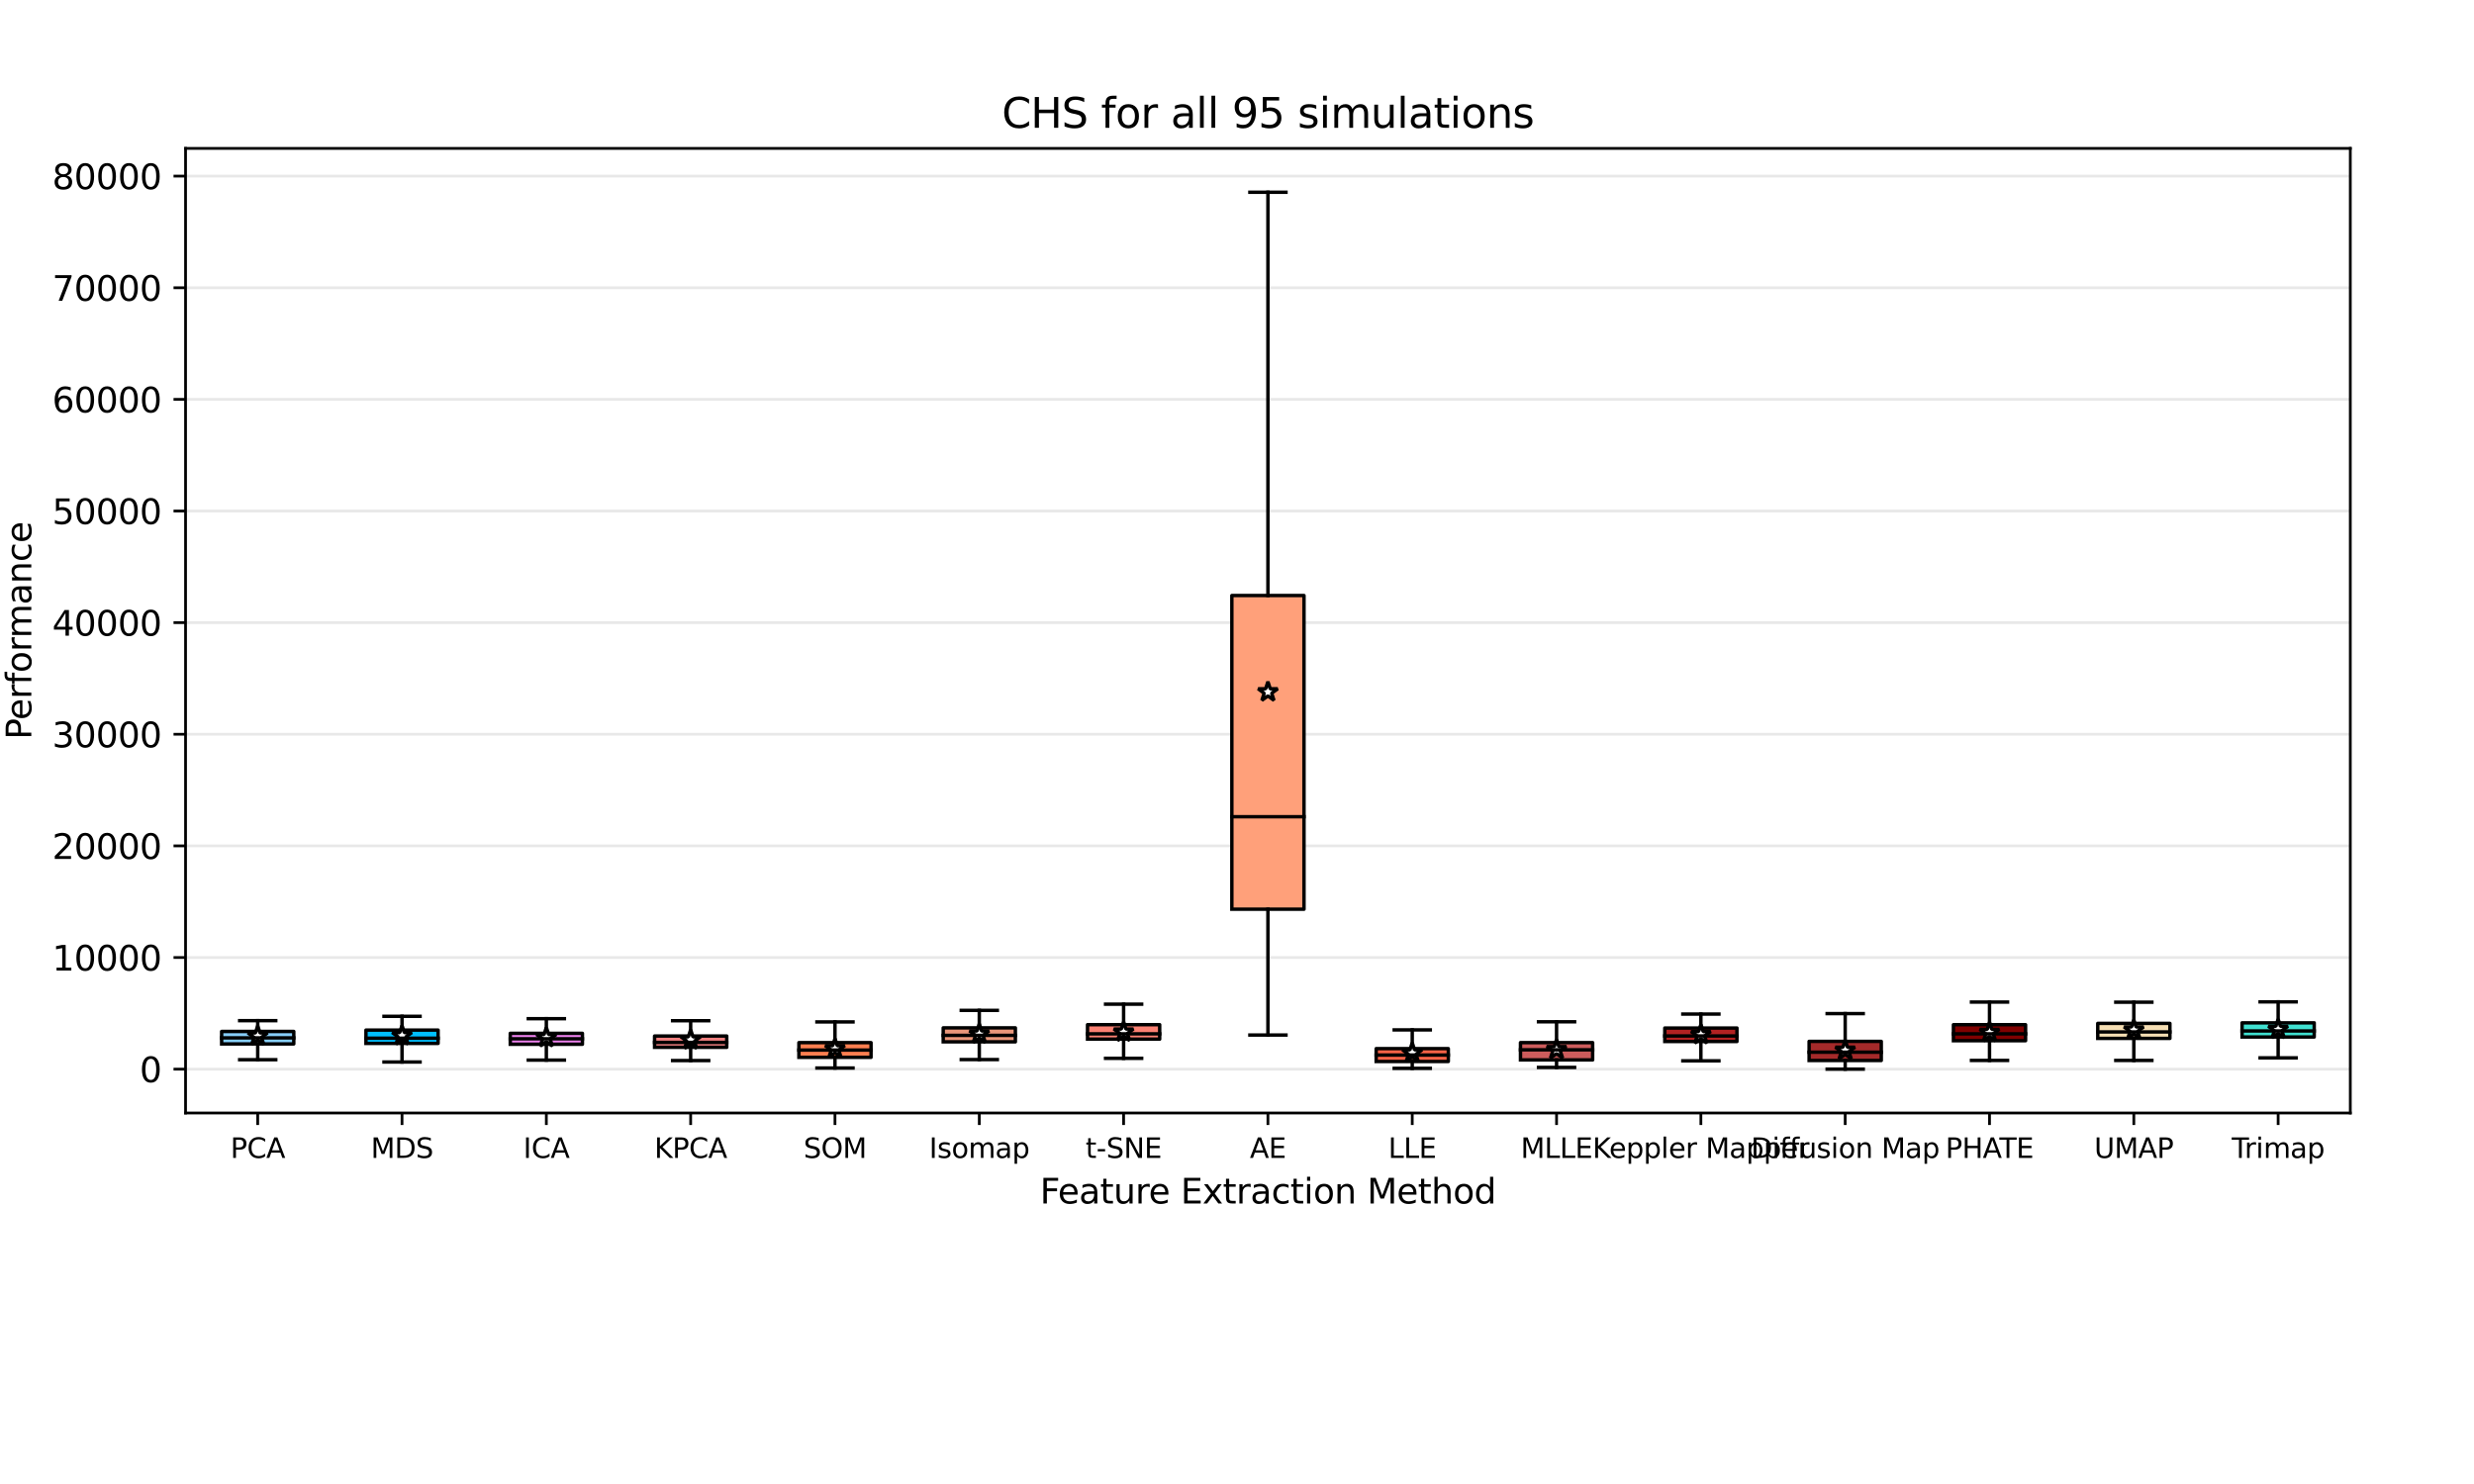 <?xml version="1.0" encoding="utf-8" standalone="no"?>
<!DOCTYPE svg PUBLIC "-//W3C//DTD SVG 1.1//EN"
  "http://www.w3.org/Graphics/SVG/1.1/DTD/svg11.dtd">
<svg xmlns:xlink="http://www.w3.org/1999/xlink" width="720pt" height="432pt" viewBox="0 0 720 432" xmlns="http://www.w3.org/2000/svg" version="1.1">
 <defs>
  <style type="text/css">*{stroke-linejoin: round; stroke-linecap: butt}</style>
 </defs>
 <g id="figure_1">
  <g id="patch_1">
   <path d="M 0 432 
L 720 432 
L 720 0 
L 0 0 
z
" style="fill: #ffffff"/>
  </g>
  <g id="axes_1">
   <g id="patch_2">
    <path d="M 54 324 
L 684 324 
L 684 43.2 
L 54 43.2 
z
" style="fill: #ffffff"/>
   </g>
   <g id="matplotlib.axis_1">
    <g id="xtick_1">
     <g id="line2d_1">
      <defs>
       <path id="mde714bfd88" d="M 0 0 
L 0 3.5 
" style="stroke: #000000; stroke-width: 0.8"/>
      </defs>
      <g>
       <use xlink:href="#mde714bfd88" x="75" y="324" style="stroke: #000000; stroke-width: 0.8"/>
      </g>
     </g>
     <g id="text_1">
      <!-- PCA -->
      <g transform="translate(67.059 337.079) scale(0.08 -0.08)">
       <defs>
        <path id="DejaVuSans-50" d="M 1259 4147 
L 1259 2394 
L 2053 2394 
Q 2494 2394 2734 2622 
Q 2975 2850 2975 3272 
Q 2975 3691 2734 3919 
Q 2494 4147 2053 4147 
L 1259 4147 
z
M 628 4666 
L 2053 4666 
Q 2838 4666 3239 4311 
Q 3641 3956 3641 3272 
Q 3641 2581 3239 2228 
Q 2838 1875 2053 1875 
L 1259 1875 
L 1259 0 
L 628 0 
L 628 4666 
z
" transform="scale(0.016)"/>
        <path id="DejaVuSans-43" d="M 4122 4306 
L 4122 3641 
Q 3803 3938 3442 4084 
Q 3081 4231 2675 4231 
Q 1875 4231 1450 3742 
Q 1025 3253 1025 2328 
Q 1025 1406 1450 917 
Q 1875 428 2675 428 
Q 3081 428 3442 575 
Q 3803 722 4122 1019 
L 4122 359 
Q 3791 134 3420 21 
Q 3050 -91 2638 -91 
Q 1578 -91 968 557 
Q 359 1206 359 2328 
Q 359 3453 968 4101 
Q 1578 4750 2638 4750 
Q 3056 4750 3426 4639 
Q 3797 4528 4122 4306 
z
" transform="scale(0.016)"/>
        <path id="DejaVuSans-41" d="M 2188 4044 
L 1331 1722 
L 3047 1722 
L 2188 4044 
z
M 1831 4666 
L 2547 4666 
L 4325 0 
L 3669 0 
L 3244 1197 
L 1141 1197 
L 716 0 
L 50 0 
L 1831 4666 
z
" transform="scale(0.016)"/>
       </defs>
       <use xlink:href="#DejaVuSans-50"/>
       <use xlink:href="#DejaVuSans-43" x="60.303"/>
       <use xlink:href="#DejaVuSans-41" x="130.127"/>
      </g>
     </g>
    </g>
    <g id="xtick_2">
     <g id="line2d_2">
      <g>
       <use xlink:href="#mde714bfd88" x="117" y="324" style="stroke: #000000; stroke-width: 0.8"/>
      </g>
     </g>
     <g id="text_2">
      <!-- MDS -->
      <g transform="translate(107.929 337.079) scale(0.08 -0.08)">
       <defs>
        <path id="DejaVuSans-4d" d="M 628 4666 
L 1569 4666 
L 2759 1491 
L 3956 4666 
L 4897 4666 
L 4897 0 
L 4281 0 
L 4281 4097 
L 3078 897 
L 2444 897 
L 1241 4097 
L 1241 0 
L 628 0 
L 628 4666 
z
" transform="scale(0.016)"/>
        <path id="DejaVuSans-44" d="M 1259 4147 
L 1259 519 
L 2022 519 
Q 2988 519 3436 956 
Q 3884 1394 3884 2338 
Q 3884 3275 3436 3711 
Q 2988 4147 2022 4147 
L 1259 4147 
z
M 628 4666 
L 1925 4666 
Q 3281 4666 3915 4102 
Q 4550 3538 4550 2338 
Q 4550 1131 3912 565 
Q 3275 0 1925 0 
L 628 0 
L 628 4666 
z
" transform="scale(0.016)"/>
        <path id="DejaVuSans-53" d="M 3425 4513 
L 3425 3897 
Q 3066 4069 2747 4153 
Q 2428 4238 2131 4238 
Q 1616 4238 1336 4038 
Q 1056 3838 1056 3469 
Q 1056 3159 1242 3001 
Q 1428 2844 1947 2747 
L 2328 2669 
Q 3034 2534 3370 2195 
Q 3706 1856 3706 1288 
Q 3706 609 3251 259 
Q 2797 -91 1919 -91 
Q 1588 -91 1214 -16 
Q 841 59 441 206 
L 441 856 
Q 825 641 1194 531 
Q 1563 422 1919 422 
Q 2459 422 2753 634 
Q 3047 847 3047 1241 
Q 3047 1584 2836 1778 
Q 2625 1972 2144 2069 
L 1759 2144 
Q 1053 2284 737 2584 
Q 422 2884 422 3419 
Q 422 4038 858 4394 
Q 1294 4750 2059 4750 
Q 2388 4750 2728 4690 
Q 3069 4631 3425 4513 
z
" transform="scale(0.016)"/>
       </defs>
       <use xlink:href="#DejaVuSans-4d"/>
       <use xlink:href="#DejaVuSans-44" x="86.279"/>
       <use xlink:href="#DejaVuSans-53" x="163.281"/>
      </g>
     </g>
    </g>
    <g id="xtick_3">
     <g id="line2d_3">
      <g>
       <use xlink:href="#mde714bfd88" x="159" y="324" style="stroke: #000000; stroke-width: 0.8"/>
      </g>
     </g>
     <g id="text_3">
      <!-- ICA -->
      <g transform="translate(152.291 337.079) scale(0.08 -0.08)">
       <defs>
        <path id="DejaVuSans-49" d="M 628 4666 
L 1259 4666 
L 1259 0 
L 628 0 
L 628 4666 
z
" transform="scale(0.016)"/>
       </defs>
       <use xlink:href="#DejaVuSans-49"/>
       <use xlink:href="#DejaVuSans-43" x="29.492"/>
       <use xlink:href="#DejaVuSans-41" x="99.316"/>
      </g>
     </g>
    </g>
    <g id="xtick_4">
     <g id="line2d_4">
      <g>
       <use xlink:href="#mde714bfd88" x="201" y="324" style="stroke: #000000; stroke-width: 0.8"/>
      </g>
     </g>
     <g id="text_4">
      <!-- KPCA -->
      <g transform="translate(190.436 337.079) scale(0.08 -0.08)">
       <defs>
        <path id="DejaVuSans-4b" d="M 628 4666 
L 1259 4666 
L 1259 2694 
L 3353 4666 
L 4166 4666 
L 1850 2491 
L 4331 0 
L 3500 0 
L 1259 2247 
L 1259 0 
L 628 0 
L 628 4666 
z
" transform="scale(0.016)"/>
       </defs>
       <use xlink:href="#DejaVuSans-4b"/>
       <use xlink:href="#DejaVuSans-50" x="65.576"/>
       <use xlink:href="#DejaVuSans-43" x="125.879"/>
       <use xlink:href="#DejaVuSans-41" x="195.703"/>
      </g>
     </g>
    </g>
    <g id="xtick_5">
     <g id="line2d_5">
      <g>
       <use xlink:href="#mde714bfd88" x="243" y="324" style="stroke: #000000; stroke-width: 0.8"/>
      </g>
     </g>
     <g id="text_5">
      <!-- SOM -->
      <g transform="translate(233.861 337.079) scale(0.08 -0.08)">
       <defs>
        <path id="DejaVuSans-4f" d="M 2522 4238 
Q 1834 4238 1429 3725 
Q 1025 3213 1025 2328 
Q 1025 1447 1429 934 
Q 1834 422 2522 422 
Q 3209 422 3611 934 
Q 4013 1447 4013 2328 
Q 4013 3213 3611 3725 
Q 3209 4238 2522 4238 
z
M 2522 4750 
Q 3503 4750 4090 4092 
Q 4678 3434 4678 2328 
Q 4678 1225 4090 567 
Q 3503 -91 2522 -91 
Q 1538 -91 948 565 
Q 359 1222 359 2328 
Q 359 3434 948 4092 
Q 1538 4750 2522 4750 
z
" transform="scale(0.016)"/>
       </defs>
       <use xlink:href="#DejaVuSans-53"/>
       <use xlink:href="#DejaVuSans-4f" x="63.477"/>
       <use xlink:href="#DejaVuSans-4d" x="142.188"/>
      </g>
     </g>
    </g>
    <g id="xtick_6">
     <g id="line2d_6">
      <g>
       <use xlink:href="#mde714bfd88" x="285" y="324" style="stroke: #000000; stroke-width: 0.8"/>
      </g>
     </g>
     <g id="text_6">
      <!-- Isomap -->
      <g transform="translate(270.402 337.079) scale(0.08 -0.08)">
       <defs>
        <path id="DejaVuSans-73" d="M 2834 3397 
L 2834 2853 
Q 2591 2978 2328 3040 
Q 2066 3103 1784 3103 
Q 1356 3103 1142 2972 
Q 928 2841 928 2578 
Q 928 2378 1081 2264 
Q 1234 2150 1697 2047 
L 1894 2003 
Q 2506 1872 2764 1633 
Q 3022 1394 3022 966 
Q 3022 478 2636 193 
Q 2250 -91 1575 -91 
Q 1294 -91 989 -36 
Q 684 19 347 128 
L 347 722 
Q 666 556 975 473 
Q 1284 391 1588 391 
Q 1994 391 2212 530 
Q 2431 669 2431 922 
Q 2431 1156 2273 1281 
Q 2116 1406 1581 1522 
L 1381 1569 
Q 847 1681 609 1914 
Q 372 2147 372 2553 
Q 372 3047 722 3315 
Q 1072 3584 1716 3584 
Q 2034 3584 2315 3537 
Q 2597 3491 2834 3397 
z
" transform="scale(0.016)"/>
        <path id="DejaVuSans-6f" d="M 1959 3097 
Q 1497 3097 1228 2736 
Q 959 2375 959 1747 
Q 959 1119 1226 758 
Q 1494 397 1959 397 
Q 2419 397 2687 759 
Q 2956 1122 2956 1747 
Q 2956 2369 2687 2733 
Q 2419 3097 1959 3097 
z
M 1959 3584 
Q 2709 3584 3137 3096 
Q 3566 2609 3566 1747 
Q 3566 888 3137 398 
Q 2709 -91 1959 -91 
Q 1206 -91 779 398 
Q 353 888 353 1747 
Q 353 2609 779 3096 
Q 1206 3584 1959 3584 
z
" transform="scale(0.016)"/>
        <path id="DejaVuSans-6d" d="M 3328 2828 
Q 3544 3216 3844 3400 
Q 4144 3584 4550 3584 
Q 5097 3584 5394 3201 
Q 5691 2819 5691 2113 
L 5691 0 
L 5113 0 
L 5113 2094 
Q 5113 2597 4934 2840 
Q 4756 3084 4391 3084 
Q 3944 3084 3684 2787 
Q 3425 2491 3425 1978 
L 3425 0 
L 2847 0 
L 2847 2094 
Q 2847 2600 2669 2842 
Q 2491 3084 2119 3084 
Q 1678 3084 1418 2786 
Q 1159 2488 1159 1978 
L 1159 0 
L 581 0 
L 581 3500 
L 1159 3500 
L 1159 2956 
Q 1356 3278 1631 3431 
Q 1906 3584 2284 3584 
Q 2666 3584 2933 3390 
Q 3200 3197 3328 2828 
z
" transform="scale(0.016)"/>
        <path id="DejaVuSans-61" d="M 2194 1759 
Q 1497 1759 1228 1600 
Q 959 1441 959 1056 
Q 959 750 1161 570 
Q 1363 391 1709 391 
Q 2188 391 2477 730 
Q 2766 1069 2766 1631 
L 2766 1759 
L 2194 1759 
z
M 3341 1997 
L 3341 0 
L 2766 0 
L 2766 531 
Q 2569 213 2275 61 
Q 1981 -91 1556 -91 
Q 1019 -91 701 211 
Q 384 513 384 1019 
Q 384 1609 779 1909 
Q 1175 2209 1959 2209 
L 2766 2209 
L 2766 2266 
Q 2766 2663 2505 2880 
Q 2244 3097 1772 3097 
Q 1472 3097 1187 3025 
Q 903 2953 641 2809 
L 641 3341 
Q 956 3463 1253 3523 
Q 1550 3584 1831 3584 
Q 2591 3584 2966 3190 
Q 3341 2797 3341 1997 
z
" transform="scale(0.016)"/>
        <path id="DejaVuSans-70" d="M 1159 525 
L 1159 -1331 
L 581 -1331 
L 581 3500 
L 1159 3500 
L 1159 2969 
Q 1341 3281 1617 3432 
Q 1894 3584 2278 3584 
Q 2916 3584 3314 3078 
Q 3713 2572 3713 1747 
Q 3713 922 3314 415 
Q 2916 -91 2278 -91 
Q 1894 -91 1617 61 
Q 1341 213 1159 525 
z
M 3116 1747 
Q 3116 2381 2855 2742 
Q 2594 3103 2138 3103 
Q 1681 3103 1420 2742 
Q 1159 2381 1159 1747 
Q 1159 1113 1420 752 
Q 1681 391 2138 391 
Q 2594 391 2855 752 
Q 3116 1113 3116 1747 
z
" transform="scale(0.016)"/>
       </defs>
       <use xlink:href="#DejaVuSans-49"/>
       <use xlink:href="#DejaVuSans-73" x="29.492"/>
       <use xlink:href="#DejaVuSans-6f" x="81.592"/>
       <use xlink:href="#DejaVuSans-6d" x="142.773"/>
       <use xlink:href="#DejaVuSans-61" x="240.186"/>
       <use xlink:href="#DejaVuSans-70" x="301.465"/>
      </g>
     </g>
    </g>
    <g id="xtick_7">
     <g id="line2d_7">
      <g>
       <use xlink:href="#mde714bfd88" x="327" y="324" style="stroke: #000000; stroke-width: 0.8"/>
      </g>
     </g>
     <g id="text_7">
      <!-- t-SNE -->
      <g transform="translate(315.929 337.079) scale(0.08 -0.08)">
       <defs>
        <path id="DejaVuSans-74" d="M 1172 4494 
L 1172 3500 
L 2356 3500 
L 2356 3053 
L 1172 3053 
L 1172 1153 
Q 1172 725 1289 603 
Q 1406 481 1766 481 
L 2356 481 
L 2356 0 
L 1766 0 
Q 1100 0 847 248 
Q 594 497 594 1153 
L 594 3053 
L 172 3053 
L 172 3500 
L 594 3500 
L 594 4494 
L 1172 4494 
z
" transform="scale(0.016)"/>
        <path id="DejaVuSans-2d" d="M 313 2009 
L 1997 2009 
L 1997 1497 
L 313 1497 
L 313 2009 
z
" transform="scale(0.016)"/>
        <path id="DejaVuSans-4e" d="M 628 4666 
L 1478 4666 
L 3547 763 
L 3547 4666 
L 4159 4666 
L 4159 0 
L 3309 0 
L 1241 3903 
L 1241 0 
L 628 0 
L 628 4666 
z
" transform="scale(0.016)"/>
        <path id="DejaVuSans-45" d="M 628 4666 
L 3578 4666 
L 3578 4134 
L 1259 4134 
L 1259 2753 
L 3481 2753 
L 3481 2222 
L 1259 2222 
L 1259 531 
L 3634 531 
L 3634 0 
L 628 0 
L 628 4666 
z
" transform="scale(0.016)"/>
       </defs>
       <use xlink:href="#DejaVuSans-74"/>
       <use xlink:href="#DejaVuSans-2d" x="39.209"/>
       <use xlink:href="#DejaVuSans-53" x="75.293"/>
       <use xlink:href="#DejaVuSans-4e" x="138.77"/>
       <use xlink:href="#DejaVuSans-45" x="213.574"/>
      </g>
     </g>
    </g>
    <g id="xtick_8">
     <g id="line2d_8">
      <g>
       <use xlink:href="#mde714bfd88" x="369" y="324" style="stroke: #000000; stroke-width: 0.8"/>
      </g>
     </g>
     <g id="text_8">
      <!-- AE -->
      <g transform="translate(363.736 337.079) scale(0.08 -0.08)">
       <use xlink:href="#DejaVuSans-41"/>
       <use xlink:href="#DejaVuSans-45" x="68.408"/>
      </g>
     </g>
    </g>
    <g id="xtick_9">
     <g id="line2d_9">
      <g>
       <use xlink:href="#mde714bfd88" x="411" y="324" style="stroke: #000000; stroke-width: 0.8"/>
      </g>
     </g>
     <g id="text_9">
      <!-- LLE -->
      <g transform="translate(404.015 337.079) scale(0.08 -0.08)">
       <defs>
        <path id="DejaVuSans-4c" d="M 628 4666 
L 1259 4666 
L 1259 531 
L 3531 531 
L 3531 0 
L 628 0 
L 628 4666 
z
" transform="scale(0.016)"/>
       </defs>
       <use xlink:href="#DejaVuSans-4c"/>
       <use xlink:href="#DejaVuSans-4c" x="55.713"/>
       <use xlink:href="#DejaVuSans-45" x="111.426"/>
      </g>
     </g>
    </g>
    <g id="xtick_10">
     <g id="line2d_10">
      <g>
       <use xlink:href="#mde714bfd88" x="453" y="324" style="stroke: #000000; stroke-width: 0.8"/>
      </g>
     </g>
     <g id="text_10">
      <!-- MLLE -->
      <g transform="translate(442.564 337.079) scale(0.08 -0.08)">
       <use xlink:href="#DejaVuSans-4d"/>
       <use xlink:href="#DejaVuSans-4c" x="86.279"/>
       <use xlink:href="#DejaVuSans-4c" x="141.992"/>
       <use xlink:href="#DejaVuSans-45" x="197.705"/>
      </g>
     </g>
    </g>
    <g id="xtick_11">
     <g id="line2d_11">
      <g>
       <use xlink:href="#mde714bfd88" x="495" y="324" style="stroke: #000000; stroke-width: 0.8"/>
      </g>
     </g>
     <g id="text_11">
      <!-- Keppler Mapper -->
      <g transform="translate(463.462 337.079) scale(0.08 -0.08)">
       <defs>
        <path id="DejaVuSans-65" d="M 3597 1894 
L 3597 1613 
L 953 1613 
Q 991 1019 1311 708 
Q 1631 397 2203 397 
Q 2534 397 2845 478 
Q 3156 559 3463 722 
L 3463 178 
Q 3153 47 2828 -22 
Q 2503 -91 2169 -91 
Q 1331 -91 842 396 
Q 353 884 353 1716 
Q 353 2575 817 3079 
Q 1281 3584 2069 3584 
Q 2775 3584 3186 3129 
Q 3597 2675 3597 1894 
z
M 3022 2063 
Q 3016 2534 2758 2815 
Q 2500 3097 2075 3097 
Q 1594 3097 1305 2825 
Q 1016 2553 972 2059 
L 3022 2063 
z
" transform="scale(0.016)"/>
        <path id="DejaVuSans-6c" d="M 603 4863 
L 1178 4863 
L 1178 0 
L 603 0 
L 603 4863 
z
" transform="scale(0.016)"/>
        <path id="DejaVuSans-72" d="M 2631 2963 
Q 2534 3019 2420 3045 
Q 2306 3072 2169 3072 
Q 1681 3072 1420 2755 
Q 1159 2438 1159 1844 
L 1159 0 
L 581 0 
L 581 3500 
L 1159 3500 
L 1159 2956 
Q 1341 3275 1631 3429 
Q 1922 3584 2338 3584 
Q 2397 3584 2469 3576 
Q 2541 3569 2628 3553 
L 2631 2963 
z
" transform="scale(0.016)"/>
        <path id="DejaVuSans-20" transform="scale(0.016)"/>
       </defs>
       <use xlink:href="#DejaVuSans-4b"/>
       <use xlink:href="#DejaVuSans-65" x="60.576"/>
       <use xlink:href="#DejaVuSans-70" x="122.1"/>
       <use xlink:href="#DejaVuSans-70" x="185.576"/>
       <use xlink:href="#DejaVuSans-6c" x="249.053"/>
       <use xlink:href="#DejaVuSans-65" x="276.836"/>
       <use xlink:href="#DejaVuSans-72" x="338.359"/>
       <use xlink:href="#DejaVuSans-20" x="379.473"/>
       <use xlink:href="#DejaVuSans-4d" x="411.26"/>
       <use xlink:href="#DejaVuSans-61" x="497.539"/>
       <use xlink:href="#DejaVuSans-70" x="558.818"/>
       <use xlink:href="#DejaVuSans-70" x="622.295"/>
       <use xlink:href="#DejaVuSans-65" x="685.771"/>
       <use xlink:href="#DejaVuSans-72" x="747.295"/>
      </g>
     </g>
    </g>
    <g id="xtick_12">
     <g id="line2d_12">
      <g>
       <use xlink:href="#mde714bfd88" x="537" y="324" style="stroke: #000000; stroke-width: 0.8"/>
      </g>
     </g>
     <g id="text_12">
      <!-- Diffusion Map -->
      <g transform="translate(509.567 337.079) scale(0.08 -0.08)">
       <defs>
        <path id="DejaVuSans-69" d="M 603 3500 
L 1178 3500 
L 1178 0 
L 603 0 
L 603 3500 
z
M 603 4863 
L 1178 4863 
L 1178 4134 
L 603 4134 
L 603 4863 
z
" transform="scale(0.016)"/>
        <path id="DejaVuSans-66" d="M 2375 4863 
L 2375 4384 
L 1825 4384 
Q 1516 4384 1395 4259 
Q 1275 4134 1275 3809 
L 1275 3500 
L 2222 3500 
L 2222 3053 
L 1275 3053 
L 1275 0 
L 697 0 
L 697 3053 
L 147 3053 
L 147 3500 
L 697 3500 
L 697 3744 
Q 697 4328 969 4595 
Q 1241 4863 1831 4863 
L 2375 4863 
z
" transform="scale(0.016)"/>
        <path id="DejaVuSans-75" d="M 544 1381 
L 544 3500 
L 1119 3500 
L 1119 1403 
Q 1119 906 1312 657 
Q 1506 409 1894 409 
Q 2359 409 2629 706 
Q 2900 1003 2900 1516 
L 2900 3500 
L 3475 3500 
L 3475 0 
L 2900 0 
L 2900 538 
Q 2691 219 2414 64 
Q 2138 -91 1772 -91 
Q 1169 -91 856 284 
Q 544 659 544 1381 
z
M 1991 3584 
L 1991 3584 
z
" transform="scale(0.016)"/>
        <path id="DejaVuSans-6e" d="M 3513 2113 
L 3513 0 
L 2938 0 
L 2938 2094 
Q 2938 2591 2744 2837 
Q 2550 3084 2163 3084 
Q 1697 3084 1428 2787 
Q 1159 2491 1159 1978 
L 1159 0 
L 581 0 
L 581 3500 
L 1159 3500 
L 1159 2956 
Q 1366 3272 1645 3428 
Q 1925 3584 2291 3584 
Q 2894 3584 3203 3211 
Q 3513 2838 3513 2113 
z
" transform="scale(0.016)"/>
       </defs>
       <use xlink:href="#DejaVuSans-44"/>
       <use xlink:href="#DejaVuSans-69" x="77.002"/>
       <use xlink:href="#DejaVuSans-66" x="104.785"/>
       <use xlink:href="#DejaVuSans-66" x="139.99"/>
       <use xlink:href="#DejaVuSans-75" x="175.195"/>
       <use xlink:href="#DejaVuSans-73" x="238.574"/>
       <use xlink:href="#DejaVuSans-69" x="290.674"/>
       <use xlink:href="#DejaVuSans-6f" x="318.457"/>
       <use xlink:href="#DejaVuSans-6e" x="379.639"/>
       <use xlink:href="#DejaVuSans-20" x="443.018"/>
       <use xlink:href="#DejaVuSans-4d" x="474.805"/>
       <use xlink:href="#DejaVuSans-61" x="561.084"/>
       <use xlink:href="#DejaVuSans-70" x="622.363"/>
      </g>
     </g>
    </g>
    <g id="xtick_13">
     <g id="line2d_13">
      <g>
       <use xlink:href="#mde714bfd88" x="579" y="324" style="stroke: #000000; stroke-width: 0.8"/>
      </g>
     </g>
     <g id="text_13">
      <!-- PHATE -->
      <g transform="translate(566.183 337.079) scale(0.08 -0.08)">
       <defs>
        <path id="DejaVuSans-48" d="M 628 4666 
L 1259 4666 
L 1259 2753 
L 3553 2753 
L 3553 4666 
L 4184 4666 
L 4184 0 
L 3553 0 
L 3553 2222 
L 1259 2222 
L 1259 0 
L 628 0 
L 628 4666 
z
" transform="scale(0.016)"/>
        <path id="DejaVuSans-54" d="M -19 4666 
L 3928 4666 
L 3928 4134 
L 2272 4134 
L 2272 0 
L 1638 0 
L 1638 4134 
L -19 4134 
L -19 4666 
z
" transform="scale(0.016)"/>
       </defs>
       <use xlink:href="#DejaVuSans-50"/>
       <use xlink:href="#DejaVuSans-48" x="60.303"/>
       <use xlink:href="#DejaVuSans-41" x="135.498"/>
       <use xlink:href="#DejaVuSans-54" x="196.156"/>
       <use xlink:href="#DejaVuSans-45" x="257.24"/>
      </g>
     </g>
    </g>
    <g id="xtick_14">
     <g id="line2d_14">
      <g>
       <use xlink:href="#mde714bfd88" x="621" y="324" style="stroke: #000000; stroke-width: 0.8"/>
      </g>
     </g>
     <g id="text_14">
      <!-- UMAP -->
      <g transform="translate(609.473 337.079) scale(0.08 -0.08)">
       <defs>
        <path id="DejaVuSans-55" d="M 556 4666 
L 1191 4666 
L 1191 1831 
Q 1191 1081 1462 751 
Q 1734 422 2344 422 
Q 2950 422 3222 751 
Q 3494 1081 3494 1831 
L 3494 4666 
L 4128 4666 
L 4128 1753 
Q 4128 841 3676 375 
Q 3225 -91 2344 -91 
Q 1459 -91 1007 375 
Q 556 841 556 1753 
L 556 4666 
z
" transform="scale(0.016)"/>
       </defs>
       <use xlink:href="#DejaVuSans-55"/>
       <use xlink:href="#DejaVuSans-4d" x="73.193"/>
       <use xlink:href="#DejaVuSans-41" x="159.473"/>
       <use xlink:href="#DejaVuSans-50" x="227.881"/>
      </g>
     </g>
    </g>
    <g id="xtick_15">
     <g id="line2d_15">
      <g>
       <use xlink:href="#mde714bfd88" x="663" y="324" style="stroke: #000000; stroke-width: 0.8"/>
      </g>
     </g>
     <g id="text_15">
      <!-- Trimap -->
      <g transform="translate(649.504 337.079) scale(0.08 -0.08)">
       <use xlink:href="#DejaVuSans-54"/>
       <use xlink:href="#DejaVuSans-72" x="46.334"/>
       <use xlink:href="#DejaVuSans-69" x="87.447"/>
       <use xlink:href="#DejaVuSans-6d" x="115.23"/>
       <use xlink:href="#DejaVuSans-61" x="212.643"/>
       <use xlink:href="#DejaVuSans-70" x="273.922"/>
      </g>
     </g>
    </g>
    <g id="text_16">
     <!-- Feature Extraction Method -->
     <g transform="translate(302.654 350.341) scale(0.1 -0.1)">
      <defs>
       <path id="DejaVuSans-46" d="M 628 4666 
L 3309 4666 
L 3309 4134 
L 1259 4134 
L 1259 2759 
L 3109 2759 
L 3109 2228 
L 1259 2228 
L 1259 0 
L 628 0 
L 628 4666 
z
" transform="scale(0.016)"/>
       <path id="DejaVuSans-78" d="M 3513 3500 
L 2247 1797 
L 3578 0 
L 2900 0 
L 1881 1375 
L 863 0 
L 184 0 
L 1544 1831 
L 300 3500 
L 978 3500 
L 1906 2253 
L 2834 3500 
L 3513 3500 
z
" transform="scale(0.016)"/>
       <path id="DejaVuSans-63" d="M 3122 3366 
L 3122 2828 
Q 2878 2963 2633 3030 
Q 2388 3097 2138 3097 
Q 1578 3097 1268 2742 
Q 959 2388 959 1747 
Q 959 1106 1268 751 
Q 1578 397 2138 397 
Q 2388 397 2633 464 
Q 2878 531 3122 666 
L 3122 134 
Q 2881 22 2623 -34 
Q 2366 -91 2075 -91 
Q 1284 -91 818 406 
Q 353 903 353 1747 
Q 353 2603 823 3093 
Q 1294 3584 2113 3584 
Q 2378 3584 2631 3529 
Q 2884 3475 3122 3366 
z
" transform="scale(0.016)"/>
       <path id="DejaVuSans-68" d="M 3513 2113 
L 3513 0 
L 2938 0 
L 2938 2094 
Q 2938 2591 2744 2837 
Q 2550 3084 2163 3084 
Q 1697 3084 1428 2787 
Q 1159 2491 1159 1978 
L 1159 0 
L 581 0 
L 581 4863 
L 1159 4863 
L 1159 2956 
Q 1366 3272 1645 3428 
Q 1925 3584 2291 3584 
Q 2894 3584 3203 3211 
Q 3513 2838 3513 2113 
z
" transform="scale(0.016)"/>
       <path id="DejaVuSans-64" d="M 2906 2969 
L 2906 4863 
L 3481 4863 
L 3481 0 
L 2906 0 
L 2906 525 
Q 2725 213 2448 61 
Q 2172 -91 1784 -91 
Q 1150 -91 751 415 
Q 353 922 353 1747 
Q 353 2572 751 3078 
Q 1150 3584 1784 3584 
Q 2172 3584 2448 3432 
Q 2725 3281 2906 2969 
z
M 947 1747 
Q 947 1113 1208 752 
Q 1469 391 1925 391 
Q 2381 391 2643 752 
Q 2906 1113 2906 1747 
Q 2906 2381 2643 2742 
Q 2381 3103 1925 3103 
Q 1469 3103 1208 2742 
Q 947 2381 947 1747 
z
" transform="scale(0.016)"/>
      </defs>
      <use xlink:href="#DejaVuSans-46"/>
      <use xlink:href="#DejaVuSans-65" x="52.02"/>
      <use xlink:href="#DejaVuSans-61" x="113.543"/>
      <use xlink:href="#DejaVuSans-74" x="174.822"/>
      <use xlink:href="#DejaVuSans-75" x="214.031"/>
      <use xlink:href="#DejaVuSans-72" x="277.41"/>
      <use xlink:href="#DejaVuSans-65" x="316.273"/>
      <use xlink:href="#DejaVuSans-20" x="377.797"/>
      <use xlink:href="#DejaVuSans-45" x="409.584"/>
      <use xlink:href="#DejaVuSans-78" x="472.768"/>
      <use xlink:href="#DejaVuSans-74" x="531.947"/>
      <use xlink:href="#DejaVuSans-72" x="571.156"/>
      <use xlink:href="#DejaVuSans-61" x="612.27"/>
      <use xlink:href="#DejaVuSans-63" x="673.549"/>
      <use xlink:href="#DejaVuSans-74" x="728.529"/>
      <use xlink:href="#DejaVuSans-69" x="767.738"/>
      <use xlink:href="#DejaVuSans-6f" x="795.521"/>
      <use xlink:href="#DejaVuSans-6e" x="856.703"/>
      <use xlink:href="#DejaVuSans-20" x="920.082"/>
      <use xlink:href="#DejaVuSans-4d" x="951.869"/>
      <use xlink:href="#DejaVuSans-65" x="1038.148"/>
      <use xlink:href="#DejaVuSans-74" x="1099.672"/>
      <use xlink:href="#DejaVuSans-68" x="1138.881"/>
      <use xlink:href="#DejaVuSans-6f" x="1202.26"/>
      <use xlink:href="#DejaVuSans-64" x="1263.441"/>
     </g>
    </g>
   </g>
   <g id="matplotlib.axis_2">
    <g id="ytick_1">
     <g id="line2d_16">
      <path d="M 54 311.233 
L 684 311.233 
" clip-path="url(#pa716ab534a)" style="fill: none; stroke: #d3d3d3; stroke-opacity: 0.5; stroke-width: 0.8; stroke-linecap: square"/>
     </g>
     <g id="line2d_17">
      <defs>
       <path id="m3c650bb178" d="M 0 0 
L -3.5 0 
" style="stroke: #000000; stroke-width: 0.8"/>
      </defs>
      <g>
       <use xlink:href="#m3c650bb178" x="54" y="311.233" style="stroke: #000000; stroke-width: 0.8"/>
      </g>
     </g>
     <g id="text_17">
      <!-- 0 -->
      <g transform="translate(40.638 315.032) scale(0.1 -0.1)">
       <defs>
        <path id="DejaVuSans-30" d="M 2034 4250 
Q 1547 4250 1301 3770 
Q 1056 3291 1056 2328 
Q 1056 1369 1301 889 
Q 1547 409 2034 409 
Q 2525 409 2770 889 
Q 3016 1369 3016 2328 
Q 3016 3291 2770 3770 
Q 2525 4250 2034 4250 
z
M 2034 4750 
Q 2819 4750 3233 4129 
Q 3647 3509 3647 2328 
Q 3647 1150 3233 529 
Q 2819 -91 2034 -91 
Q 1250 -91 836 529 
Q 422 1150 422 2328 
Q 422 3509 836 4129 
Q 1250 4750 2034 4750 
z
" transform="scale(0.016)"/>
       </defs>
       <use xlink:href="#DejaVuSans-30"/>
      </g>
     </g>
    </g>
    <g id="ytick_2">
     <g id="line2d_18">
      <path d="M 54 278.738 
L 684 278.738 
" clip-path="url(#pa716ab534a)" style="fill: none; stroke: #d3d3d3; stroke-opacity: 0.5; stroke-width: 0.8; stroke-linecap: square"/>
     </g>
     <g id="line2d_19">
      <g>
       <use xlink:href="#m3c650bb178" x="54" y="278.738" style="stroke: #000000; stroke-width: 0.8"/>
      </g>
     </g>
     <g id="text_18">
      <!-- 10000 -->
      <g transform="translate(15.188 282.537) scale(0.1 -0.1)">
       <defs>
        <path id="DejaVuSans-31" d="M 794 531 
L 1825 531 
L 1825 4091 
L 703 3866 
L 703 4441 
L 1819 4666 
L 2450 4666 
L 2450 531 
L 3481 531 
L 3481 0 
L 794 0 
L 794 531 
z
" transform="scale(0.016)"/>
       </defs>
       <use xlink:href="#DejaVuSans-31"/>
       <use xlink:href="#DejaVuSans-30" x="63.623"/>
       <use xlink:href="#DejaVuSans-30" x="127.246"/>
       <use xlink:href="#DejaVuSans-30" x="190.869"/>
       <use xlink:href="#DejaVuSans-30" x="254.492"/>
      </g>
     </g>
    </g>
    <g id="ytick_3">
     <g id="line2d_20">
      <path d="M 54 246.242 
L 684 246.242 
" clip-path="url(#pa716ab534a)" style="fill: none; stroke: #d3d3d3; stroke-opacity: 0.5; stroke-width: 0.8; stroke-linecap: square"/>
     </g>
     <g id="line2d_21">
      <g>
       <use xlink:href="#m3c650bb178" x="54" y="246.242" style="stroke: #000000; stroke-width: 0.8"/>
      </g>
     </g>
     <g id="text_19">
      <!-- 20000 -->
      <g transform="translate(15.188 250.041) scale(0.1 -0.1)">
       <defs>
        <path id="DejaVuSans-32" d="M 1228 531 
L 3431 531 
L 3431 0 
L 469 0 
L 469 531 
Q 828 903 1448 1529 
Q 2069 2156 2228 2338 
Q 2531 2678 2651 2914 
Q 2772 3150 2772 3378 
Q 2772 3750 2511 3984 
Q 2250 4219 1831 4219 
Q 1534 4219 1204 4116 
Q 875 4013 500 3803 
L 500 4441 
Q 881 4594 1212 4672 
Q 1544 4750 1819 4750 
Q 2544 4750 2975 4387 
Q 3406 4025 3406 3419 
Q 3406 3131 3298 2873 
Q 3191 2616 2906 2266 
Q 2828 2175 2409 1742 
Q 1991 1309 1228 531 
z
" transform="scale(0.016)"/>
       </defs>
       <use xlink:href="#DejaVuSans-32"/>
       <use xlink:href="#DejaVuSans-30" x="63.623"/>
       <use xlink:href="#DejaVuSans-30" x="127.246"/>
       <use xlink:href="#DejaVuSans-30" x="190.869"/>
       <use xlink:href="#DejaVuSans-30" x="254.492"/>
      </g>
     </g>
    </g>
    <g id="ytick_4">
     <g id="line2d_22">
      <path d="M 54 213.747 
L 684 213.747 
" clip-path="url(#pa716ab534a)" style="fill: none; stroke: #d3d3d3; stroke-opacity: 0.5; stroke-width: 0.8; stroke-linecap: square"/>
     </g>
     <g id="line2d_23">
      <g>
       <use xlink:href="#m3c650bb178" x="54" y="213.747" style="stroke: #000000; stroke-width: 0.8"/>
      </g>
     </g>
     <g id="text_20">
      <!-- 30000 -->
      <g transform="translate(15.188 217.546) scale(0.1 -0.1)">
       <defs>
        <path id="DejaVuSans-33" d="M 2597 2516 
Q 3050 2419 3304 2112 
Q 3559 1806 3559 1356 
Q 3559 666 3084 287 
Q 2609 -91 1734 -91 
Q 1441 -91 1130 -33 
Q 819 25 488 141 
L 488 750 
Q 750 597 1062 519 
Q 1375 441 1716 441 
Q 2309 441 2620 675 
Q 2931 909 2931 1356 
Q 2931 1769 2642 2001 
Q 2353 2234 1838 2234 
L 1294 2234 
L 1294 2753 
L 1863 2753 
Q 2328 2753 2575 2939 
Q 2822 3125 2822 3475 
Q 2822 3834 2567 4026 
Q 2313 4219 1838 4219 
Q 1578 4219 1281 4162 
Q 984 4106 628 3988 
L 628 4550 
Q 988 4650 1302 4700 
Q 1616 4750 1894 4750 
Q 2613 4750 3031 4423 
Q 3450 4097 3450 3541 
Q 3450 3153 3228 2886 
Q 3006 2619 2597 2516 
z
" transform="scale(0.016)"/>
       </defs>
       <use xlink:href="#DejaVuSans-33"/>
       <use xlink:href="#DejaVuSans-30" x="63.623"/>
       <use xlink:href="#DejaVuSans-30" x="127.246"/>
       <use xlink:href="#DejaVuSans-30" x="190.869"/>
       <use xlink:href="#DejaVuSans-30" x="254.492"/>
      </g>
     </g>
    </g>
    <g id="ytick_5">
     <g id="line2d_24">
      <path d="M 54 181.251 
L 684 181.251 
" clip-path="url(#pa716ab534a)" style="fill: none; stroke: #d3d3d3; stroke-opacity: 0.5; stroke-width: 0.8; stroke-linecap: square"/>
     </g>
     <g id="line2d_25">
      <g>
       <use xlink:href="#m3c650bb178" x="54" y="181.251" style="stroke: #000000; stroke-width: 0.8"/>
      </g>
     </g>
     <g id="text_21">
      <!-- 40000 -->
      <g transform="translate(15.188 185.05) scale(0.1 -0.1)">
       <defs>
        <path id="DejaVuSans-34" d="M 2419 4116 
L 825 1625 
L 2419 1625 
L 2419 4116 
z
M 2253 4666 
L 3047 4666 
L 3047 1625 
L 3713 1625 
L 3713 1100 
L 3047 1100 
L 3047 0 
L 2419 0 
L 2419 1100 
L 313 1100 
L 313 1709 
L 2253 4666 
z
" transform="scale(0.016)"/>
       </defs>
       <use xlink:href="#DejaVuSans-34"/>
       <use xlink:href="#DejaVuSans-30" x="63.623"/>
       <use xlink:href="#DejaVuSans-30" x="127.246"/>
       <use xlink:href="#DejaVuSans-30" x="190.869"/>
       <use xlink:href="#DejaVuSans-30" x="254.492"/>
      </g>
     </g>
    </g>
    <g id="ytick_6">
     <g id="line2d_26">
      <path d="M 54 148.756 
L 684 148.756 
" clip-path="url(#pa716ab534a)" style="fill: none; stroke: #d3d3d3; stroke-opacity: 0.5; stroke-width: 0.8; stroke-linecap: square"/>
     </g>
     <g id="line2d_27">
      <g>
       <use xlink:href="#m3c650bb178" x="54" y="148.756" style="stroke: #000000; stroke-width: 0.8"/>
      </g>
     </g>
     <g id="text_22">
      <!-- 50000 -->
      <g transform="translate(15.188 152.555) scale(0.1 -0.1)">
       <defs>
        <path id="DejaVuSans-35" d="M 691 4666 
L 3169 4666 
L 3169 4134 
L 1269 4134 
L 1269 2991 
Q 1406 3038 1543 3061 
Q 1681 3084 1819 3084 
Q 2600 3084 3056 2656 
Q 3513 2228 3513 1497 
Q 3513 744 3044 326 
Q 2575 -91 1722 -91 
Q 1428 -91 1123 -41 
Q 819 9 494 109 
L 494 744 
Q 775 591 1075 516 
Q 1375 441 1709 441 
Q 2250 441 2565 725 
Q 2881 1009 2881 1497 
Q 2881 1984 2565 2268 
Q 2250 2553 1709 2553 
Q 1456 2553 1204 2497 
Q 953 2441 691 2322 
L 691 4666 
z
" transform="scale(0.016)"/>
       </defs>
       <use xlink:href="#DejaVuSans-35"/>
       <use xlink:href="#DejaVuSans-30" x="63.623"/>
       <use xlink:href="#DejaVuSans-30" x="127.246"/>
       <use xlink:href="#DejaVuSans-30" x="190.869"/>
       <use xlink:href="#DejaVuSans-30" x="254.492"/>
      </g>
     </g>
    </g>
    <g id="ytick_7">
     <g id="line2d_28">
      <path d="M 54 116.26 
L 684 116.26 
" clip-path="url(#pa716ab534a)" style="fill: none; stroke: #d3d3d3; stroke-opacity: 0.5; stroke-width: 0.8; stroke-linecap: square"/>
     </g>
     <g id="line2d_29">
      <g>
       <use xlink:href="#m3c650bb178" x="54" y="116.26" style="stroke: #000000; stroke-width: 0.8"/>
      </g>
     </g>
     <g id="text_23">
      <!-- 60000 -->
      <g transform="translate(15.188 120.059) scale(0.1 -0.1)">
       <defs>
        <path id="DejaVuSans-36" d="M 2113 2584 
Q 1688 2584 1439 2293 
Q 1191 2003 1191 1497 
Q 1191 994 1439 701 
Q 1688 409 2113 409 
Q 2538 409 2786 701 
Q 3034 994 3034 1497 
Q 3034 2003 2786 2293 
Q 2538 2584 2113 2584 
z
M 3366 4563 
L 3366 3988 
Q 3128 4100 2886 4159 
Q 2644 4219 2406 4219 
Q 1781 4219 1451 3797 
Q 1122 3375 1075 2522 
Q 1259 2794 1537 2939 
Q 1816 3084 2150 3084 
Q 2853 3084 3261 2657 
Q 3669 2231 3669 1497 
Q 3669 778 3244 343 
Q 2819 -91 2113 -91 
Q 1303 -91 875 529 
Q 447 1150 447 2328 
Q 447 3434 972 4092 
Q 1497 4750 2381 4750 
Q 2619 4750 2861 4703 
Q 3103 4656 3366 4563 
z
" transform="scale(0.016)"/>
       </defs>
       <use xlink:href="#DejaVuSans-36"/>
       <use xlink:href="#DejaVuSans-30" x="63.623"/>
       <use xlink:href="#DejaVuSans-30" x="127.246"/>
       <use xlink:href="#DejaVuSans-30" x="190.869"/>
       <use xlink:href="#DejaVuSans-30" x="254.492"/>
      </g>
     </g>
    </g>
    <g id="ytick_8">
     <g id="line2d_30">
      <path d="M 54 83.765 
L 684 83.765 
" clip-path="url(#pa716ab534a)" style="fill: none; stroke: #d3d3d3; stroke-opacity: 0.5; stroke-width: 0.8; stroke-linecap: square"/>
     </g>
     <g id="line2d_31">
      <g>
       <use xlink:href="#m3c650bb178" x="54" y="83.765" style="stroke: #000000; stroke-width: 0.8"/>
      </g>
     </g>
     <g id="text_24">
      <!-- 70000 -->
      <g transform="translate(15.188 87.564) scale(0.1 -0.1)">
       <defs>
        <path id="DejaVuSans-37" d="M 525 4666 
L 3525 4666 
L 3525 4397 
L 1831 0 
L 1172 0 
L 2766 4134 
L 525 4134 
L 525 4666 
z
" transform="scale(0.016)"/>
       </defs>
       <use xlink:href="#DejaVuSans-37"/>
       <use xlink:href="#DejaVuSans-30" x="63.623"/>
       <use xlink:href="#DejaVuSans-30" x="127.246"/>
       <use xlink:href="#DejaVuSans-30" x="190.869"/>
       <use xlink:href="#DejaVuSans-30" x="254.492"/>
      </g>
     </g>
    </g>
    <g id="ytick_9">
     <g id="line2d_32">
      <path d="M 54 51.269 
L 684 51.269 
" clip-path="url(#pa716ab534a)" style="fill: none; stroke: #d3d3d3; stroke-opacity: 0.5; stroke-width: 0.8; stroke-linecap: square"/>
     </g>
     <g id="line2d_33">
      <g>
       <use xlink:href="#m3c650bb178" x="54" y="51.269" style="stroke: #000000; stroke-width: 0.8"/>
      </g>
     </g>
     <g id="text_25">
      <!-- 80000 -->
      <g transform="translate(15.188 55.068) scale(0.1 -0.1)">
       <defs>
        <path id="DejaVuSans-38" d="M 2034 2216 
Q 1584 2216 1326 1975 
Q 1069 1734 1069 1313 
Q 1069 891 1326 650 
Q 1584 409 2034 409 
Q 2484 409 2743 651 
Q 3003 894 3003 1313 
Q 3003 1734 2745 1975 
Q 2488 2216 2034 2216 
z
M 1403 2484 
Q 997 2584 770 2862 
Q 544 3141 544 3541 
Q 544 4100 942 4425 
Q 1341 4750 2034 4750 
Q 2731 4750 3128 4425 
Q 3525 4100 3525 3541 
Q 3525 3141 3298 2862 
Q 3072 2584 2669 2484 
Q 3125 2378 3379 2068 
Q 3634 1759 3634 1313 
Q 3634 634 3220 271 
Q 2806 -91 2034 -91 
Q 1263 -91 848 271 
Q 434 634 434 1313 
Q 434 1759 690 2068 
Q 947 2378 1403 2484 
z
M 1172 3481 
Q 1172 3119 1398 2916 
Q 1625 2713 2034 2713 
Q 2441 2713 2670 2916 
Q 2900 3119 2900 3481 
Q 2900 3844 2670 4047 
Q 2441 4250 2034 4250 
Q 1625 4250 1398 4047 
Q 1172 3844 1172 3481 
z
" transform="scale(0.016)"/>
       </defs>
       <use xlink:href="#DejaVuSans-38"/>
       <use xlink:href="#DejaVuSans-30" x="63.623"/>
       <use xlink:href="#DejaVuSans-30" x="127.246"/>
       <use xlink:href="#DejaVuSans-30" x="190.869"/>
       <use xlink:href="#DejaVuSans-30" x="254.492"/>
      </g>
     </g>
    </g>
    <g id="text_26">
     <!-- Performance -->
     <g transform="translate(9.108 215.282) rotate(-90) scale(0.1 -0.1)">
      <use xlink:href="#DejaVuSans-50"/>
      <use xlink:href="#DejaVuSans-65" x="56.678"/>
      <use xlink:href="#DejaVuSans-72" x="118.201"/>
      <use xlink:href="#DejaVuSans-66" x="159.314"/>
      <use xlink:href="#DejaVuSans-6f" x="194.52"/>
      <use xlink:href="#DejaVuSans-72" x="255.701"/>
      <use xlink:href="#DejaVuSans-6d" x="295.064"/>
      <use xlink:href="#DejaVuSans-61" x="392.477"/>
      <use xlink:href="#DejaVuSans-6e" x="453.756"/>
      <use xlink:href="#DejaVuSans-63" x="517.135"/>
      <use xlink:href="#DejaVuSans-65" x="572.115"/>
     </g>
    </g>
   </g>
   <g id="patch_3">
    <path d="M 64.5 303.891 
L 85.5 303.891 
L 85.5 300.259 
L 64.5 300.259 
z
" clip-path="url(#pa716ab534a)" style="fill: #87cefa"/>
   </g>
   <g id="patch_4">
    <path d="M 106.5 303.74 
L 127.5 303.74 
L 127.5 299.865 
L 106.5 299.865 
z
" clip-path="url(#pa716ab534a)" style="fill: #00bfff"/>
   </g>
   <g id="patch_5">
    <path d="M 148.5 303.984 
L 169.5 303.984 
L 169.5 300.811 
L 148.5 300.811 
z
" clip-path="url(#pa716ab534a)" style="fill: #ee82ee"/>
   </g>
   <g id="patch_6">
    <path d="M 190.5 304.885 
L 211.5 304.885 
L 211.5 301.592 
L 190.5 301.592 
z
" clip-path="url(#pa716ab534a)" style="fill: #f08080"/>
   </g>
   <g id="patch_7">
    <path d="M 232.5 307.799 
L 253.5 307.799 
L 253.5 303.519 
L 232.5 303.519 
z
" clip-path="url(#pa716ab534a)" style="fill: #ff7f50"/>
   </g>
   <g id="patch_8">
    <path d="M 274.5 303.291 
L 295.5 303.291 
L 295.5 299.215 
L 274.5 299.215 
z
" clip-path="url(#pa716ab534a)" style="fill: #e9967a"/>
   </g>
   <g id="patch_9">
    <path d="M 316.5 302.503 
L 337.5 302.503 
L 337.5 298.288 
L 316.5 298.288 
z
" clip-path="url(#pa716ab534a)" style="fill: #fa8072"/>
   </g>
   <g id="patch_10">
    <path d="M 358.5 264.676 
L 379.5 264.676 
L 379.5 173.363 
L 358.5 173.363 
z
" clip-path="url(#pa716ab534a)" style="fill: #ffa07a"/>
   </g>
   <g id="patch_11">
    <path d="M 400.5 308.997 
L 421.5 308.997 
L 421.5 305.262 
L 400.5 305.262 
z
" clip-path="url(#pa716ab534a)" style="fill: #ff6347"/>
   </g>
   <g id="patch_12">
    <path d="M 442.5 308.549 
L 463.5 308.549 
L 463.5 303.509 
L 442.5 303.509 
z
" clip-path="url(#pa716ab534a)" style="fill: #cd5c5c"/>
   </g>
   <g id="patch_13">
    <path d="M 484.5 303.192 
L 505.5 303.192 
L 505.5 299.261 
L 484.5 299.261 
z
" clip-path="url(#pa716ab534a)" style="fill: #b22222"/>
   </g>
   <g id="patch_14">
    <path d="M 526.5 308.717 
L 547.5 308.717 
L 547.5 303.15 
L 526.5 303.15 
z
" clip-path="url(#pa716ab534a)" style="fill: #a52a2a"/>
   </g>
   <g id="patch_15">
    <path d="M 568.5 302.949 
L 589.5 302.949 
L 589.5 298.296 
L 568.5 298.296 
z
" clip-path="url(#pa716ab534a)" style="fill: #800000"/>
   </g>
   <g id="patch_16">
    <path d="M 610.5 302.29 
L 631.5 302.29 
L 631.5 297.915 
L 610.5 297.915 
z
" clip-path="url(#pa716ab534a)" style="fill: #f5deb3"/>
   </g>
   <g id="patch_17">
    <path d="M 652.5 301.883 
L 673.5 301.883 
L 673.5 297.745 
L 652.5 297.745 
z
" clip-path="url(#pa716ab534a)" style="fill: #40e0d0"/>
   </g>
   <g id="line2d_34">
    <path d="M 64.5 303.891 
L 85.5 303.891 
L 85.5 300.259 
L 64.5 300.259 
L 64.5 303.891 
" clip-path="url(#pa716ab534a)" style="fill: none; stroke: #000000; stroke-linecap: square"/>
   </g>
   <g id="line2d_35">
    <path d="M 75 303.891 
L 75 308.489 
" clip-path="url(#pa716ab534a)" style="fill: none; stroke: #000000; stroke-linecap: square"/>
   </g>
   <g id="line2d_36">
    <path d="M 75 300.259 
L 75 297.12 
" clip-path="url(#pa716ab534a)" style="fill: none; stroke: #000000; stroke-linecap: square"/>
   </g>
   <g id="line2d_37">
    <path d="M 69.75 308.489 
L 80.25 308.489 
" clip-path="url(#pa716ab534a)" style="fill: none; stroke: #000000; stroke-linecap: square"/>
   </g>
   <g id="line2d_38">
    <path d="M 69.75 297.12 
L 80.25 297.12 
" clip-path="url(#pa716ab534a)" style="fill: none; stroke: #000000; stroke-linecap: square"/>
   </g>
   <g id="line2d_39">
    <path d="M 106.5 303.74 
L 127.5 303.74 
L 127.5 299.865 
L 106.5 299.865 
L 106.5 303.74 
" clip-path="url(#pa716ab534a)" style="fill: none; stroke: #000000; stroke-linecap: square"/>
   </g>
   <g id="line2d_40">
    <path d="M 117 303.74 
L 117 309.155 
" clip-path="url(#pa716ab534a)" style="fill: none; stroke: #000000; stroke-linecap: square"/>
   </g>
   <g id="line2d_41">
    <path d="M 117 299.865 
L 117 295.861 
" clip-path="url(#pa716ab534a)" style="fill: none; stroke: #000000; stroke-linecap: square"/>
   </g>
   <g id="line2d_42">
    <path d="M 111.75 309.155 
L 122.25 309.155 
" clip-path="url(#pa716ab534a)" style="fill: none; stroke: #000000; stroke-linecap: square"/>
   </g>
   <g id="line2d_43">
    <path d="M 111.75 295.861 
L 122.25 295.861 
" clip-path="url(#pa716ab534a)" style="fill: none; stroke: #000000; stroke-linecap: square"/>
   </g>
   <g id="line2d_44">
    <path d="M 148.5 303.984 
L 169.5 303.984 
L 169.5 300.811 
L 148.5 300.811 
L 148.5 303.984 
" clip-path="url(#pa716ab534a)" style="fill: none; stroke: #000000; stroke-linecap: square"/>
   </g>
   <g id="line2d_45">
    <path d="M 159 303.984 
L 159 308.61 
" clip-path="url(#pa716ab534a)" style="fill: none; stroke: #000000; stroke-linecap: square"/>
   </g>
   <g id="line2d_46">
    <path d="M 159 300.811 
L 159 296.544 
" clip-path="url(#pa716ab534a)" style="fill: none; stroke: #000000; stroke-linecap: square"/>
   </g>
   <g id="line2d_47">
    <path d="M 153.75 308.61 
L 164.25 308.61 
" clip-path="url(#pa716ab534a)" style="fill: none; stroke: #000000; stroke-linecap: square"/>
   </g>
   <g id="line2d_48">
    <path d="M 153.75 296.544 
L 164.25 296.544 
" clip-path="url(#pa716ab534a)" style="fill: none; stroke: #000000; stroke-linecap: square"/>
   </g>
   <g id="line2d_49">
    <path d="M 190.5 304.885 
L 211.5 304.885 
L 211.5 301.592 
L 190.5 301.592 
L 190.5 304.885 
" clip-path="url(#pa716ab534a)" style="fill: none; stroke: #000000; stroke-linecap: square"/>
   </g>
   <g id="line2d_50">
    <path d="M 201 304.885 
L 201 308.736 
" clip-path="url(#pa716ab534a)" style="fill: none; stroke: #000000; stroke-linecap: square"/>
   </g>
   <g id="line2d_51">
    <path d="M 201 301.592 
L 201 297.133 
" clip-path="url(#pa716ab534a)" style="fill: none; stroke: #000000; stroke-linecap: square"/>
   </g>
   <g id="line2d_52">
    <path d="M 195.75 308.736 
L 206.25 308.736 
" clip-path="url(#pa716ab534a)" style="fill: none; stroke: #000000; stroke-linecap: square"/>
   </g>
   <g id="line2d_53">
    <path d="M 195.75 297.133 
L 206.25 297.133 
" clip-path="url(#pa716ab534a)" style="fill: none; stroke: #000000; stroke-linecap: square"/>
   </g>
   <g id="line2d_54">
    <path d="M 232.5 307.799 
L 253.5 307.799 
L 253.5 303.519 
L 232.5 303.519 
L 232.5 307.799 
" clip-path="url(#pa716ab534a)" style="fill: none; stroke: #000000; stroke-linecap: square"/>
   </g>
   <g id="line2d_55">
    <path d="M 243 307.799 
L 243 310.905 
" clip-path="url(#pa716ab534a)" style="fill: none; stroke: #000000; stroke-linecap: square"/>
   </g>
   <g id="line2d_56">
    <path d="M 243 303.519 
L 243 297.482 
" clip-path="url(#pa716ab534a)" style="fill: none; stroke: #000000; stroke-linecap: square"/>
   </g>
   <g id="line2d_57">
    <path d="M 237.75 310.905 
L 248.25 310.905 
" clip-path="url(#pa716ab534a)" style="fill: none; stroke: #000000; stroke-linecap: square"/>
   </g>
   <g id="line2d_58">
    <path d="M 237.75 297.482 
L 248.25 297.482 
" clip-path="url(#pa716ab534a)" style="fill: none; stroke: #000000; stroke-linecap: square"/>
   </g>
   <g id="line2d_59">
    <path d="M 274.5 303.291 
L 295.5 303.291 
L 295.5 299.215 
L 274.5 299.215 
L 274.5 303.291 
" clip-path="url(#pa716ab534a)" style="fill: none; stroke: #000000; stroke-linecap: square"/>
   </g>
   <g id="line2d_60">
    <path d="M 285 303.291 
L 285 308.453 
" clip-path="url(#pa716ab534a)" style="fill: none; stroke: #000000; stroke-linecap: square"/>
   </g>
   <g id="line2d_61">
    <path d="M 285 299.215 
L 285 294.119 
" clip-path="url(#pa716ab534a)" style="fill: none; stroke: #000000; stroke-linecap: square"/>
   </g>
   <g id="line2d_62">
    <path d="M 279.75 308.453 
L 290.25 308.453 
" clip-path="url(#pa716ab534a)" style="fill: none; stroke: #000000; stroke-linecap: square"/>
   </g>
   <g id="line2d_63">
    <path d="M 279.75 294.119 
L 290.25 294.119 
" clip-path="url(#pa716ab534a)" style="fill: none; stroke: #000000; stroke-linecap: square"/>
   </g>
   <g id="line2d_64">
    <path d="M 316.5 302.503 
L 337.5 302.503 
L 337.5 298.288 
L 316.5 298.288 
L 316.5 302.503 
" clip-path="url(#pa716ab534a)" style="fill: none; stroke: #000000; stroke-linecap: square"/>
   </g>
   <g id="line2d_65">
    <path d="M 327 302.503 
L 327 308.089 
" clip-path="url(#pa716ab534a)" style="fill: none; stroke: #000000; stroke-linecap: square"/>
   </g>
   <g id="line2d_66">
    <path d="M 327 298.288 
L 327 292.312 
" clip-path="url(#pa716ab534a)" style="fill: none; stroke: #000000; stroke-linecap: square"/>
   </g>
   <g id="line2d_67">
    <path d="M 321.75 308.089 
L 332.25 308.089 
" clip-path="url(#pa716ab534a)" style="fill: none; stroke: #000000; stroke-linecap: square"/>
   </g>
   <g id="line2d_68">
    <path d="M 321.75 292.312 
L 332.25 292.312 
" clip-path="url(#pa716ab534a)" style="fill: none; stroke: #000000; stroke-linecap: square"/>
   </g>
   <g id="line2d_69">
    <path d="M 358.5 264.676 
L 379.5 264.676 
L 379.5 173.363 
L 358.5 173.363 
L 358.5 264.676 
" clip-path="url(#pa716ab534a)" style="fill: none; stroke: #000000; stroke-linecap: square"/>
   </g>
   <g id="line2d_70">
    <path d="M 369 264.676 
L 369 301.308 
" clip-path="url(#pa716ab534a)" style="fill: none; stroke: #000000; stroke-linecap: square"/>
   </g>
   <g id="line2d_71">
    <path d="M 369 173.363 
L 369 55.964 
" clip-path="url(#pa716ab534a)" style="fill: none; stroke: #000000; stroke-linecap: square"/>
   </g>
   <g id="line2d_72">
    <path d="M 363.75 301.308 
L 374.25 301.308 
" clip-path="url(#pa716ab534a)" style="fill: none; stroke: #000000; stroke-linecap: square"/>
   </g>
   <g id="line2d_73">
    <path d="M 363.75 55.964 
L 374.25 55.964 
" clip-path="url(#pa716ab534a)" style="fill: none; stroke: #000000; stroke-linecap: square"/>
   </g>
   <g id="line2d_74">
    <path d="M 400.5 308.997 
L 421.5 308.997 
L 421.5 305.262 
L 400.5 305.262 
L 400.5 308.997 
" clip-path="url(#pa716ab534a)" style="fill: none; stroke: #000000; stroke-linecap: square"/>
   </g>
   <g id="line2d_75">
    <path d="M 411 308.997 
L 411 311.002 
" clip-path="url(#pa716ab534a)" style="fill: none; stroke: #000000; stroke-linecap: square"/>
   </g>
   <g id="line2d_76">
    <path d="M 411 305.262 
L 411 299.816 
" clip-path="url(#pa716ab534a)" style="fill: none; stroke: #000000; stroke-linecap: square"/>
   </g>
   <g id="line2d_77">
    <path d="M 405.75 311.002 
L 416.25 311.002 
" clip-path="url(#pa716ab534a)" style="fill: none; stroke: #000000; stroke-linecap: square"/>
   </g>
   <g id="line2d_78">
    <path d="M 405.75 299.816 
L 416.25 299.816 
" clip-path="url(#pa716ab534a)" style="fill: none; stroke: #000000; stroke-linecap: square"/>
   </g>
   <g id="line2d_79">
    <path d="M 442.5 308.549 
L 463.5 308.549 
L 463.5 303.509 
L 442.5 303.509 
L 442.5 308.549 
" clip-path="url(#pa716ab534a)" style="fill: none; stroke: #000000; stroke-linecap: square"/>
   </g>
   <g id="line2d_80">
    <path d="M 453 308.549 
L 453 310.738 
" clip-path="url(#pa716ab534a)" style="fill: none; stroke: #000000; stroke-linecap: square"/>
   </g>
   <g id="line2d_81">
    <path d="M 453 303.509 
L 453 297.449 
" clip-path="url(#pa716ab534a)" style="fill: none; stroke: #000000; stroke-linecap: square"/>
   </g>
   <g id="line2d_82">
    <path d="M 447.75 310.738 
L 458.25 310.738 
" clip-path="url(#pa716ab534a)" style="fill: none; stroke: #000000; stroke-linecap: square"/>
   </g>
   <g id="line2d_83">
    <path d="M 447.75 297.449 
L 458.25 297.449 
" clip-path="url(#pa716ab534a)" style="fill: none; stroke: #000000; stroke-linecap: square"/>
   </g>
   <g id="line2d_84">
    <path d="M 484.5 303.192 
L 505.5 303.192 
L 505.5 299.261 
L 484.5 299.261 
L 484.5 303.192 
" clip-path="url(#pa716ab534a)" style="fill: none; stroke: #000000; stroke-linecap: square"/>
   </g>
   <g id="line2d_85">
    <path d="M 495 303.192 
L 495 308.807 
" clip-path="url(#pa716ab534a)" style="fill: none; stroke: #000000; stroke-linecap: square"/>
   </g>
   <g id="line2d_86">
    <path d="M 495 299.261 
L 495 295.191 
" clip-path="url(#pa716ab534a)" style="fill: none; stroke: #000000; stroke-linecap: square"/>
   </g>
   <g id="line2d_87">
    <path d="M 489.75 308.807 
L 500.25 308.807 
" clip-path="url(#pa716ab534a)" style="fill: none; stroke: #000000; stroke-linecap: square"/>
   </g>
   <g id="line2d_88">
    <path d="M 489.75 295.191 
L 500.25 295.191 
" clip-path="url(#pa716ab534a)" style="fill: none; stroke: #000000; stroke-linecap: square"/>
   </g>
   <g id="line2d_89">
    <path d="M 526.5 308.717 
L 547.5 308.717 
L 547.5 303.15 
L 526.5 303.15 
L 526.5 308.717 
" clip-path="url(#pa716ab534a)" style="fill: none; stroke: #000000; stroke-linecap: square"/>
   </g>
   <g id="line2d_90">
    <path d="M 537 308.717 
L 537 311.236 
" clip-path="url(#pa716ab534a)" style="fill: none; stroke: #000000; stroke-linecap: square"/>
   </g>
   <g id="line2d_91">
    <path d="M 537 303.15 
L 537 295.073 
" clip-path="url(#pa716ab534a)" style="fill: none; stroke: #000000; stroke-linecap: square"/>
   </g>
   <g id="line2d_92">
    <path d="M 531.75 311.236 
L 542.25 311.236 
" clip-path="url(#pa716ab534a)" style="fill: none; stroke: #000000; stroke-linecap: square"/>
   </g>
   <g id="line2d_93">
    <path d="M 531.75 295.073 
L 542.25 295.073 
" clip-path="url(#pa716ab534a)" style="fill: none; stroke: #000000; stroke-linecap: square"/>
   </g>
   <g id="line2d_94">
    <path d="M 568.5 302.949 
L 589.5 302.949 
L 589.5 298.296 
L 568.5 298.296 
L 568.5 302.949 
" clip-path="url(#pa716ab534a)" style="fill: none; stroke: #000000; stroke-linecap: square"/>
   </g>
   <g id="line2d_95">
    <path d="M 579 302.949 
L 579 308.701 
" clip-path="url(#pa716ab534a)" style="fill: none; stroke: #000000; stroke-linecap: square"/>
   </g>
   <g id="line2d_96">
    <path d="M 579 298.296 
L 579 291.709 
" clip-path="url(#pa716ab534a)" style="fill: none; stroke: #000000; stroke-linecap: square"/>
   </g>
   <g id="line2d_97">
    <path d="M 573.75 308.701 
L 584.25 308.701 
" clip-path="url(#pa716ab534a)" style="fill: none; stroke: #000000; stroke-linecap: square"/>
   </g>
   <g id="line2d_98">
    <path d="M 573.75 291.709 
L 584.25 291.709 
" clip-path="url(#pa716ab534a)" style="fill: none; stroke: #000000; stroke-linecap: square"/>
   </g>
   <g id="line2d_99">
    <path d="M 610.5 302.29 
L 631.5 302.29 
L 631.5 297.915 
L 610.5 297.915 
L 610.5 302.29 
" clip-path="url(#pa716ab534a)" style="fill: none; stroke: #000000; stroke-linecap: square"/>
   </g>
   <g id="line2d_100">
    <path d="M 621 302.29 
L 621 308.705 
" clip-path="url(#pa716ab534a)" style="fill: none; stroke: #000000; stroke-linecap: square"/>
   </g>
   <g id="line2d_101">
    <path d="M 621 297.915 
L 621 291.747 
" clip-path="url(#pa716ab534a)" style="fill: none; stroke: #000000; stroke-linecap: square"/>
   </g>
   <g id="line2d_102">
    <path d="M 615.75 308.705 
L 626.25 308.705 
" clip-path="url(#pa716ab534a)" style="fill: none; stroke: #000000; stroke-linecap: square"/>
   </g>
   <g id="line2d_103">
    <path d="M 615.75 291.747 
L 626.25 291.747 
" clip-path="url(#pa716ab534a)" style="fill: none; stroke: #000000; stroke-linecap: square"/>
   </g>
   <g id="line2d_104">
    <path d="M 652.5 301.883 
L 673.5 301.883 
L 673.5 297.745 
L 652.5 297.745 
L 652.5 301.883 
" clip-path="url(#pa716ab534a)" style="fill: none; stroke: #000000; stroke-linecap: square"/>
   </g>
   <g id="line2d_105">
    <path d="M 663 301.883 
L 663 307.945 
" clip-path="url(#pa716ab534a)" style="fill: none; stroke: #000000; stroke-linecap: square"/>
   </g>
   <g id="line2d_106">
    <path d="M 663 297.745 
L 663 291.656 
" clip-path="url(#pa716ab534a)" style="fill: none; stroke: #000000; stroke-linecap: square"/>
   </g>
   <g id="line2d_107">
    <path d="M 657.75 307.945 
L 668.25 307.945 
" clip-path="url(#pa716ab534a)" style="fill: none; stroke: #000000; stroke-linecap: square"/>
   </g>
   <g id="line2d_108">
    <path d="M 657.75 291.656 
L 668.25 291.656 
" clip-path="url(#pa716ab534a)" style="fill: none; stroke: #000000; stroke-linecap: square"/>
   </g>
   <g id="line2d_109">
    <path d="M 75 301.626 
" clip-path="url(#pa716ab534a)" style="fill: none; stroke: #ffffff; stroke-width: 1.5; stroke-linecap: square"/>
    <defs>
     <path id="ma9959cec73" d="M 0 -3 
L -0.674 -0.927 
L -2.853 -0.927 
L -1.09 0.354 
L -1.763 2.427 
L -0 1.146 
L 1.763 2.427 
L 1.09 0.354 
L 2.853 -0.927 
L 0.674 -0.927 
z
" style="stroke: #000000; stroke-linejoin: bevel"/>
    </defs>
    <g clip-path="url(#pa716ab534a)">
     <use xlink:href="#ma9959cec73" x="75" y="301.626" style="fill: #ffffff; stroke: #000000; stroke-linejoin: bevel"/>
    </g>
   </g>
   <g id="line2d_110">
    <path d="M 117 301.516 
" clip-path="url(#pa716ab534a)" style="fill: none; stroke: #ffffff; stroke-width: 1.5; stroke-linecap: square"/>
    <g clip-path="url(#pa716ab534a)">
     <use xlink:href="#ma9959cec73" x="117" y="301.516" style="fill: #ffffff; stroke: #000000; stroke-linejoin: bevel"/>
    </g>
   </g>
   <g id="line2d_111">
    <path d="M 159 302.082 
" clip-path="url(#pa716ab534a)" style="fill: none; stroke: #ffffff; stroke-width: 1.5; stroke-linecap: square"/>
    <g clip-path="url(#pa716ab534a)">
     <use xlink:href="#ma9959cec73" x="159" y="302.082" style="fill: #ffffff; stroke: #000000; stroke-linejoin: bevel"/>
    </g>
   </g>
   <g id="line2d_112">
    <path d="M 201 302.746 
" clip-path="url(#pa716ab534a)" style="fill: none; stroke: #ffffff; stroke-width: 1.5; stroke-linecap: square"/>
    <g clip-path="url(#pa716ab534a)">
     <use xlink:href="#ma9959cec73" x="201" y="302.746" style="fill: #ffffff; stroke: #000000; stroke-linejoin: bevel"/>
    </g>
   </g>
   <g id="line2d_113">
    <path d="M 243 305.332 
" clip-path="url(#pa716ab534a)" style="fill: none; stroke: #ffffff; stroke-width: 1.5; stroke-linecap: square"/>
    <g clip-path="url(#pa716ab534a)">
     <use xlink:href="#ma9959cec73" x="243" y="305.332" style="fill: #ffffff; stroke: #000000; stroke-linejoin: bevel"/>
    </g>
   </g>
   <g id="line2d_114">
    <path d="M 285 301.048 
" clip-path="url(#pa716ab534a)" style="fill: none; stroke: #ffffff; stroke-width: 1.5; stroke-linecap: square"/>
    <g clip-path="url(#pa716ab534a)">
     <use xlink:href="#ma9959cec73" x="285" y="301.048" style="fill: #ffffff; stroke: #000000; stroke-linejoin: bevel"/>
    </g>
   </g>
   <g id="line2d_115">
    <path d="M 327 300.481 
" clip-path="url(#pa716ab534a)" style="fill: none; stroke: #ffffff; stroke-width: 1.5; stroke-linecap: square"/>
    <g clip-path="url(#pa716ab534a)">
     <use xlink:href="#ma9959cec73" x="327" y="300.481" style="fill: #ffffff; stroke: #000000; stroke-linejoin: bevel"/>
    </g>
   </g>
   <g id="line2d_116">
    <path d="M 369 201.441 
" clip-path="url(#pa716ab534a)" style="fill: none; stroke: #ffffff; stroke-width: 1.5; stroke-linecap: square"/>
    <g clip-path="url(#pa716ab534a)">
     <use xlink:href="#ma9959cec73" x="369" y="201.441" style="fill: #ffffff; stroke: #000000; stroke-linejoin: bevel"/>
    </g>
   </g>
   <g id="line2d_117">
    <path d="M 411 306.542 
" clip-path="url(#pa716ab534a)" style="fill: none; stroke: #ffffff; stroke-width: 1.5; stroke-linecap: square"/>
    <g clip-path="url(#pa716ab534a)">
     <use xlink:href="#ma9959cec73" x="411" y="306.542" style="fill: #ffffff; stroke: #000000; stroke-linejoin: bevel"/>
    </g>
   </g>
   <g id="line2d_118">
    <path d="M 453 305.588 
" clip-path="url(#pa716ab534a)" style="fill: none; stroke: #ffffff; stroke-width: 1.5; stroke-linecap: square"/>
    <g clip-path="url(#pa716ab534a)">
     <use xlink:href="#ma9959cec73" x="453" y="305.588" style="fill: #ffffff; stroke: #000000; stroke-linejoin: bevel"/>
    </g>
   </g>
   <g id="line2d_119">
    <path d="M 495 301.219 
" clip-path="url(#pa716ab534a)" style="fill: none; stroke: #ffffff; stroke-width: 1.5; stroke-linecap: square"/>
    <g clip-path="url(#pa716ab534a)">
     <use xlink:href="#ma9959cec73" x="495" y="301.219" style="fill: #ffffff; stroke: #000000; stroke-linejoin: bevel"/>
    </g>
   </g>
   <g id="line2d_120">
    <path d="M 537 305.775 
" clip-path="url(#pa716ab534a)" style="fill: none; stroke: #ffffff; stroke-width: 1.5; stroke-linecap: square"/>
    <g clip-path="url(#pa716ab534a)">
     <use xlink:href="#ma9959cec73" x="537" y="305.775" style="fill: #ffffff; stroke: #000000; stroke-linejoin: bevel"/>
    </g>
   </g>
   <g id="line2d_121">
    <path d="M 579 300.582 
" clip-path="url(#pa716ab534a)" style="fill: none; stroke: #ffffff; stroke-width: 1.5; stroke-linecap: square"/>
    <g clip-path="url(#pa716ab534a)">
     <use xlink:href="#ma9959cec73" x="579" y="300.582" style="fill: #ffffff; stroke: #000000; stroke-linejoin: bevel"/>
    </g>
   </g>
   <g id="line2d_122">
    <path d="M 621 299.877 
" clip-path="url(#pa716ab534a)" style="fill: none; stroke: #ffffff; stroke-width: 1.5; stroke-linecap: square"/>
    <g clip-path="url(#pa716ab534a)">
     <use xlink:href="#ma9959cec73" x="621" y="299.877" style="fill: #ffffff; stroke: #000000; stroke-linejoin: bevel"/>
    </g>
   </g>
   <g id="line2d_123">
    <path d="M 663 299.681 
" clip-path="url(#pa716ab534a)" style="fill: none; stroke: #ffffff; stroke-width: 1.5; stroke-linecap: square"/>
    <g clip-path="url(#pa716ab534a)">
     <use xlink:href="#ma9959cec73" x="663" y="299.681" style="fill: #ffffff; stroke: #000000; stroke-linejoin: bevel"/>
    </g>
   </g>
   <g id="line2d_124">
    <path d="M 64.5 302.125 
L 85.5 302.125 
" clip-path="url(#pa716ab534a)" style="fill: none; stroke: #000000; stroke-linecap: square"/>
   </g>
   <g id="line2d_125">
    <path d="M 106.5 302.222 
L 127.5 302.222 
" clip-path="url(#pa716ab534a)" style="fill: none; stroke: #000000; stroke-linecap: square"/>
   </g>
   <g id="line2d_126">
    <path d="M 148.5 302.396 
L 169.5 302.396 
" clip-path="url(#pa716ab534a)" style="fill: none; stroke: #000000; stroke-linecap: square"/>
   </g>
   <g id="line2d_127">
    <path d="M 190.5 303.456 
L 211.5 303.456 
" clip-path="url(#pa716ab534a)" style="fill: none; stroke: #000000; stroke-linecap: square"/>
   </g>
   <g id="line2d_128">
    <path d="M 232.5 305.691 
L 253.5 305.691 
" clip-path="url(#pa716ab534a)" style="fill: none; stroke: #000000; stroke-linecap: square"/>
   </g>
   <g id="line2d_129">
    <path d="M 274.5 301.398 
L 295.5 301.398 
" clip-path="url(#pa716ab534a)" style="fill: none; stroke: #000000; stroke-linecap: square"/>
   </g>
   <g id="line2d_130">
    <path d="M 316.5 300.96 
L 337.5 300.96 
" clip-path="url(#pa716ab534a)" style="fill: none; stroke: #000000; stroke-linecap: square"/>
   </g>
   <g id="line2d_131">
    <path d="M 358.5 237.757 
L 379.5 237.757 
" clip-path="url(#pa716ab534a)" style="fill: none; stroke: #000000; stroke-linecap: square"/>
   </g>
   <g id="line2d_132">
    <path d="M 400.5 307.133 
L 421.5 307.133 
" clip-path="url(#pa716ab534a)" style="fill: none; stroke: #000000; stroke-linecap: square"/>
   </g>
   <g id="line2d_133">
    <path d="M 442.5 305.612 
L 463.5 305.612 
" clip-path="url(#pa716ab534a)" style="fill: none; stroke: #000000; stroke-linecap: square"/>
   </g>
   <g id="line2d_134">
    <path d="M 484.5 301.573 
L 505.5 301.573 
" clip-path="url(#pa716ab534a)" style="fill: none; stroke: #000000; stroke-linecap: square"/>
   </g>
   <g id="line2d_135">
    <path d="M 526.5 306.29 
L 547.5 306.29 
" clip-path="url(#pa716ab534a)" style="fill: none; stroke: #000000; stroke-linecap: square"/>
   </g>
   <g id="line2d_136">
    <path d="M 568.5 300.958 
L 589.5 300.958 
" clip-path="url(#pa716ab534a)" style="fill: none; stroke: #000000; stroke-linecap: square"/>
   </g>
   <g id="line2d_137">
    <path d="M 610.5 300.407 
L 631.5 300.407 
" clip-path="url(#pa716ab534a)" style="fill: none; stroke: #000000; stroke-linecap: square"/>
   </g>
   <g id="line2d_138">
    <path d="M 652.5 300.123 
L 673.5 300.123 
" clip-path="url(#pa716ab534a)" style="fill: none; stroke: #000000; stroke-linecap: square"/>
   </g>
   <g id="patch_18">
    <path d="M 54 324 
L 54 43.2 
" style="fill: none; stroke: #000000; stroke-width: 0.8; stroke-linejoin: miter; stroke-linecap: square"/>
   </g>
   <g id="patch_19">
    <path d="M 684 324 
L 684 43.2 
" style="fill: none; stroke: #000000; stroke-width: 0.8; stroke-linejoin: miter; stroke-linecap: square"/>
   </g>
   <g id="patch_20">
    <path d="M 54 324 
L 684 324 
" style="fill: none; stroke: #000000; stroke-width: 0.8; stroke-linejoin: miter; stroke-linecap: square"/>
   </g>
   <g id="patch_21">
    <path d="M 54 43.2 
L 684 43.2 
" style="fill: none; stroke: #000000; stroke-width: 0.8; stroke-linejoin: miter; stroke-linecap: square"/>
   </g>
   <g id="text_27">
    <!-- CHS for all 95 simulations -->
    <g transform="translate(291.564 37.2) scale(0.12 -0.12)">
     <defs>
      <path id="DejaVuSans-39" d="M 703 97 
L 703 672 
Q 941 559 1184 500 
Q 1428 441 1663 441 
Q 2288 441 2617 861 
Q 2947 1281 2994 2138 
Q 2813 1869 2534 1725 
Q 2256 1581 1919 1581 
Q 1219 1581 811 2004 
Q 403 2428 403 3163 
Q 403 3881 828 4315 
Q 1253 4750 1959 4750 
Q 2769 4750 3195 4129 
Q 3622 3509 3622 2328 
Q 3622 1225 3098 567 
Q 2575 -91 1691 -91 
Q 1453 -91 1209 -44 
Q 966 3 703 97 
z
M 1959 2075 
Q 2384 2075 2632 2365 
Q 2881 2656 2881 3163 
Q 2881 3666 2632 3958 
Q 2384 4250 1959 4250 
Q 1534 4250 1286 3958 
Q 1038 3666 1038 3163 
Q 1038 2656 1286 2365 
Q 1534 2075 1959 2075 
z
" transform="scale(0.016)"/>
     </defs>
     <use xlink:href="#DejaVuSans-43"/>
     <use xlink:href="#DejaVuSans-48" x="69.824"/>
     <use xlink:href="#DejaVuSans-53" x="145.02"/>
     <use xlink:href="#DejaVuSans-20" x="208.496"/>
     <use xlink:href="#DejaVuSans-66" x="240.283"/>
     <use xlink:href="#DejaVuSans-6f" x="275.488"/>
     <use xlink:href="#DejaVuSans-72" x="336.67"/>
     <use xlink:href="#DejaVuSans-20" x="377.783"/>
     <use xlink:href="#DejaVuSans-61" x="409.57"/>
     <use xlink:href="#DejaVuSans-6c" x="470.85"/>
     <use xlink:href="#DejaVuSans-6c" x="498.633"/>
     <use xlink:href="#DejaVuSans-20" x="526.416"/>
     <use xlink:href="#DejaVuSans-39" x="558.203"/>
     <use xlink:href="#DejaVuSans-35" x="621.826"/>
     <use xlink:href="#DejaVuSans-20" x="685.449"/>
     <use xlink:href="#DejaVuSans-73" x="717.236"/>
     <use xlink:href="#DejaVuSans-69" x="769.336"/>
     <use xlink:href="#DejaVuSans-6d" x="797.119"/>
     <use xlink:href="#DejaVuSans-75" x="894.531"/>
     <use xlink:href="#DejaVuSans-6c" x="957.91"/>
     <use xlink:href="#DejaVuSans-61" x="985.693"/>
     <use xlink:href="#DejaVuSans-74" x="1046.973"/>
     <use xlink:href="#DejaVuSans-69" x="1086.182"/>
     <use xlink:href="#DejaVuSans-6f" x="1113.965"/>
     <use xlink:href="#DejaVuSans-6e" x="1175.146"/>
     <use xlink:href="#DejaVuSans-73" x="1238.525"/>
    </g>
   </g>
  </g>
 </g>
 <defs>
  <clipPath id="pa716ab534a">
   <rect x="54" y="43.2" width="630" height="280.8"/>
  </clipPath>
 </defs>
</svg>

